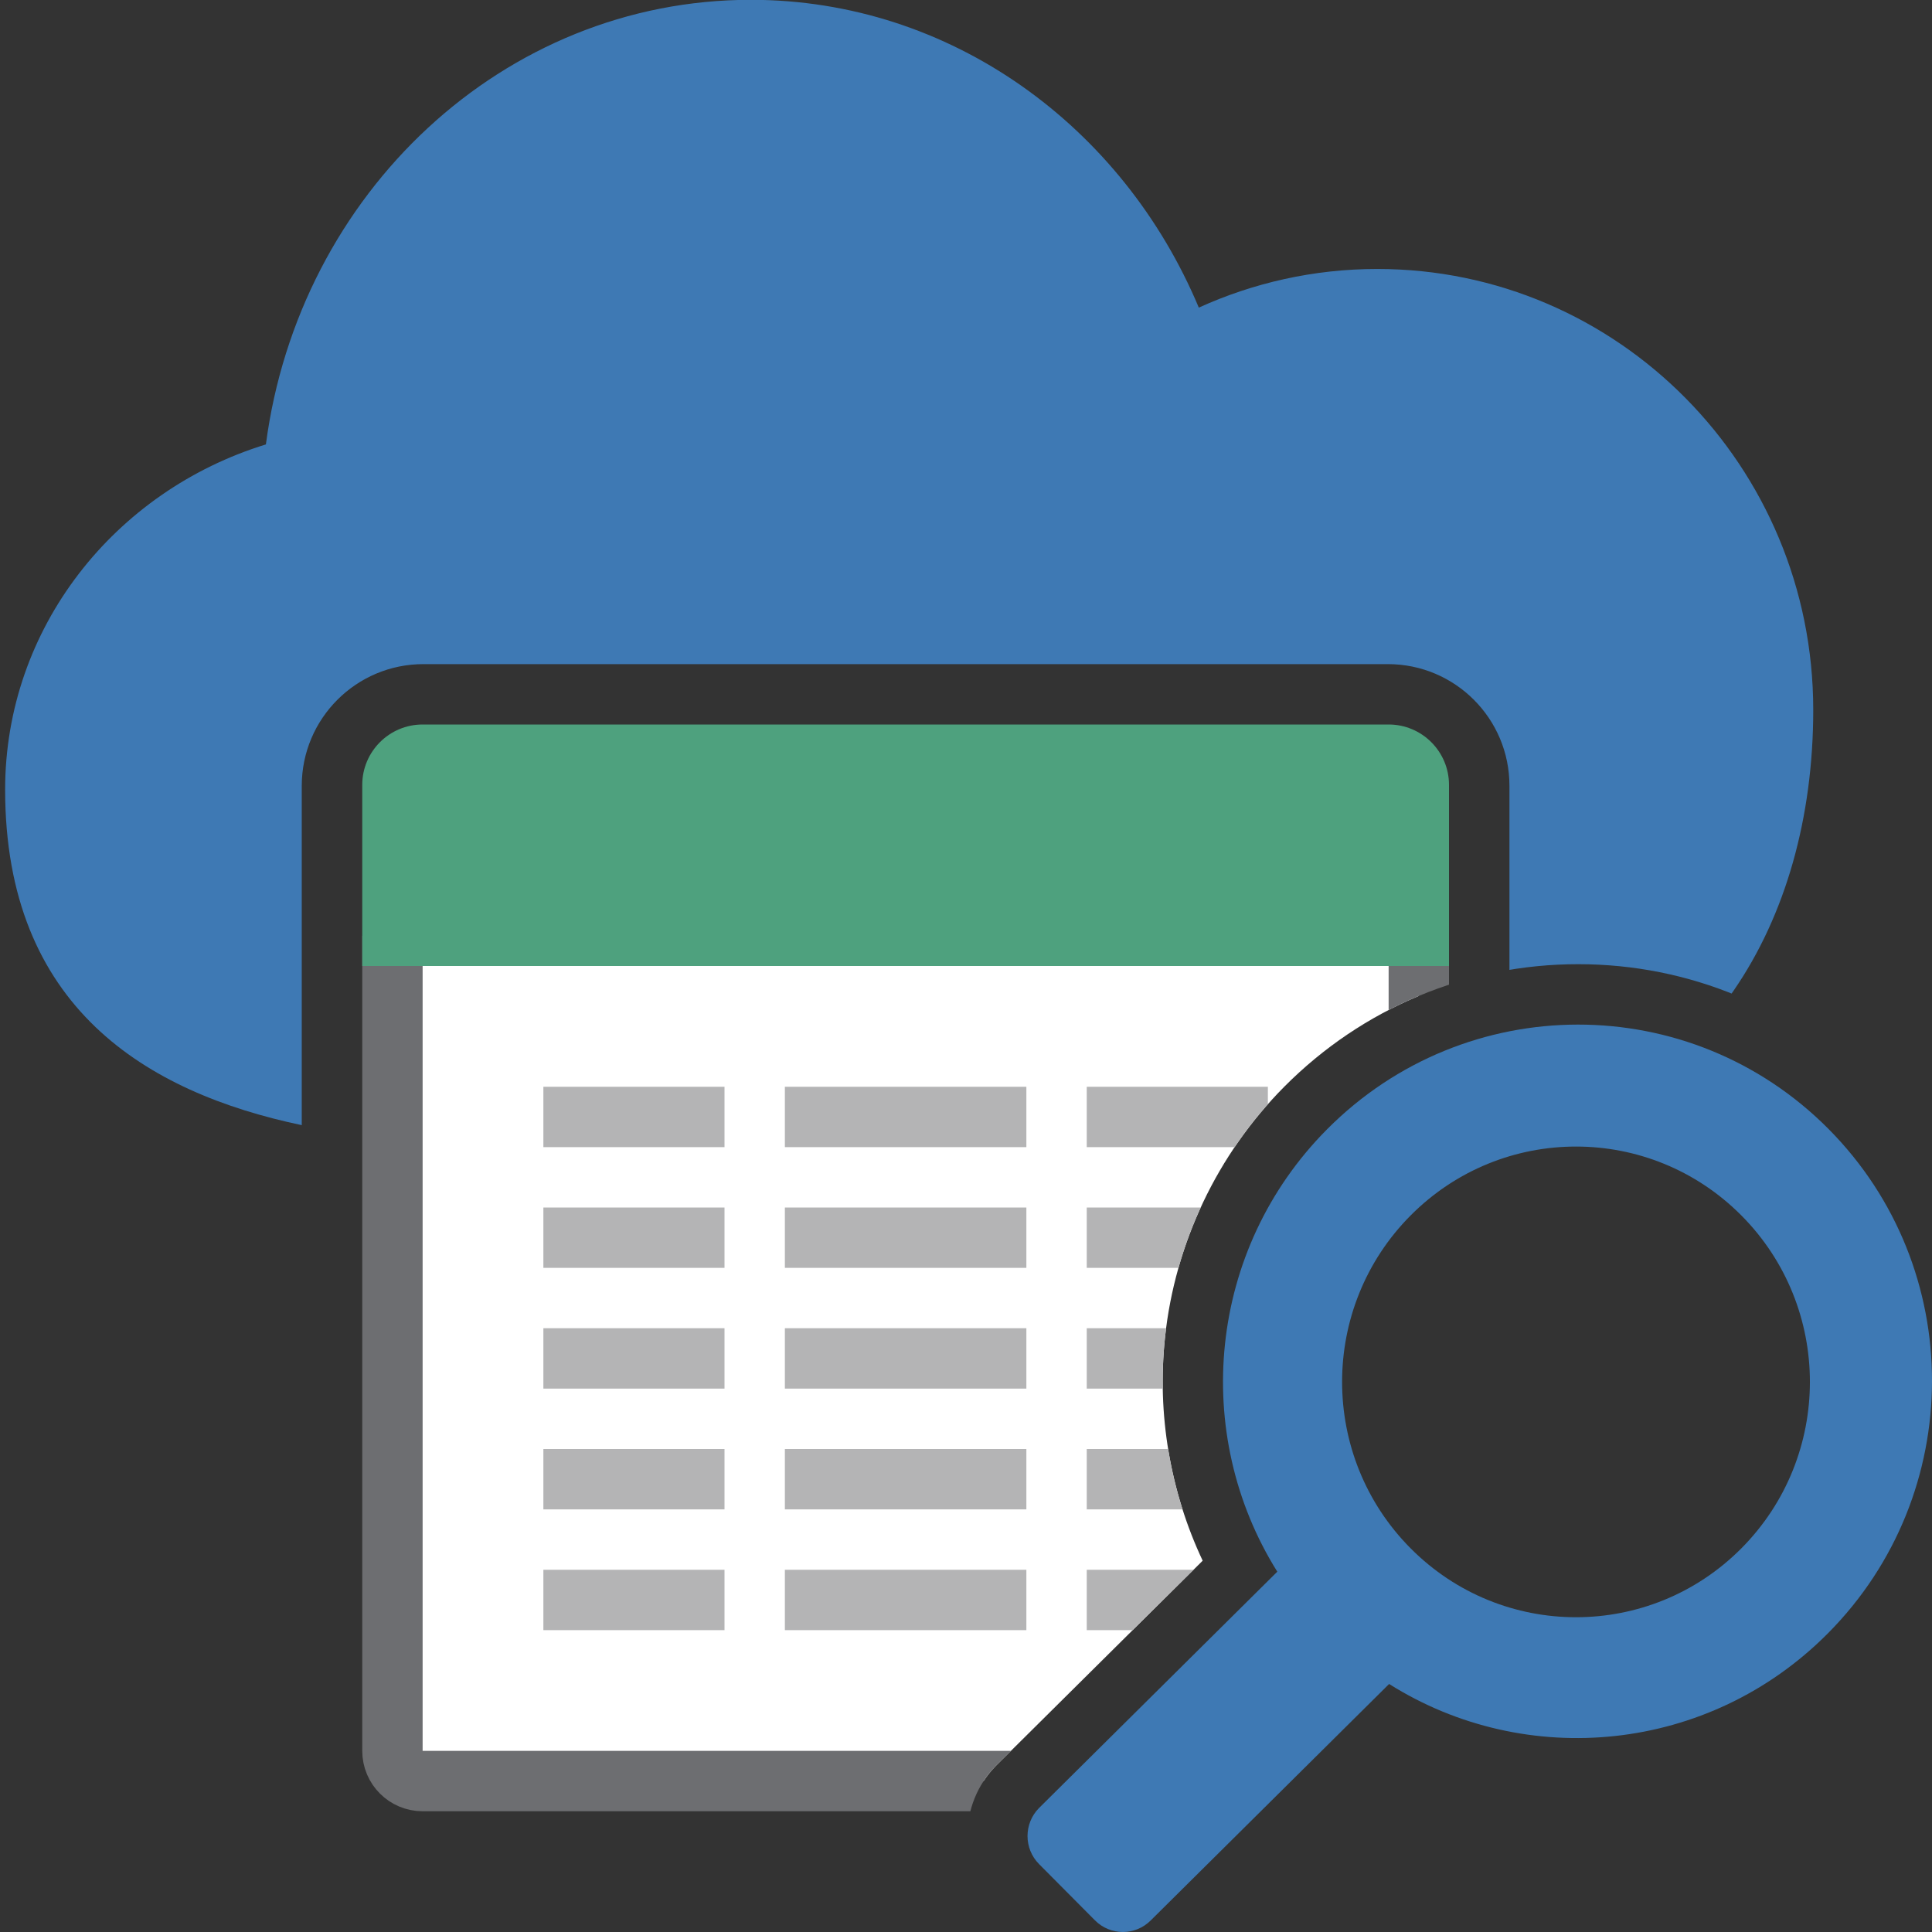 <?xml version="1.0" encoding="UTF-8"?>
<!DOCTYPE svg PUBLIC "-//W3C//DTD SVG 1.1//EN" "http://www.w3.org/Graphics/SVG/1.1/DTD/svg11.dtd">
<svg version="1.1" id="Layer_1" xmlns="http://www.w3.org/2000/svg" xmlns:xlink="http://www.w3.org/1999/xlink" x="0px" y="0px" width="32px" height="32px" viewBox="0 0 32 32" enable-background="new 0 0 32 32" xml:space="preserve">
  <rect x="0" y="0" width="32" height="32" fill="#333333" stroke="none"/>
  <g id="main">
    <clipPath id="clip_mask">
      <path d="M16.502,31.581c-0.641,-0.645,-0.641,-1.695,0,-2.341l3.418,-3.39c-0.538,-1.142,-0.758,-2.428,-0.624,-3.696c0.165,-1.564,0.867,-3.039,1.975,-4.154c1.301,-1.309,3.03,-2.03,4.869,-2.03c1.835,0,3.558,0.718,4.854,2.022c0.394,0.397,0.729,0.831,1.006,1.291V0H0v32h16.918L16.502,31.581z" fill-rule="evenodd"/>
    </clipPath>
    <g id="icon" clip-path="url(#clip_mask)">
      <g id="transformed_icon" transform="translate(-1 -1)">
        <path d="M24,30.5H8c-0.276,0,-0.5,-0.224,-0.5,-0.5V16.5h17v13.5C24.5,30.276,24.276,30.5,24,30.5z" fill="#FFFFFF" stroke="#6D6E71" stroke-width="1" stroke-miterlimit="1"/>
        <path d="M25,17H7v-3c0,-0.552,0.448,-1,1,-1h16c0.552,0,1,0.448,1,1V17z" fill="#4EA17E"/>
        <path d="M13,20h-3v-1h3V20zM18,20h-4v-1h4V20zM22,20h-3v-1h3V20zM13,22h-3v-1h3V22zM18,22h-4v-1h4V22zM22,22h-3v-1h3V22zM13,24h-3v-1h3V24zM18,24h-4v-1h4V24zM22,24h-3v-1h3V24zM13,26h-3v-1h3V26zM18,26h-4v-1h4V26zM22,26h-3v-1h3V26zM13,28h-3v-1h3V28zM18,28h-4v-1h4V28zM22,28h-3v-1h3V28z" fill="#B4B4B5"/>
        <path d="M23.812,5.455c-1.053,0,-2.053,0.23,-2.956,0.64c-1.258,-3.002,-4.106,-5.098,-7.421,-5.098c-4.099,0,-7.485,3.204,-8.031,7.364c-2.504,0.769,-4.319,3.038,-4.319,5.718c0,3.605,2.34,5.016,4.913,5.557v-5.623C6,12.901,6.901,12,8.013,12h15.975c1.111,0,2.013,0.901,2.013,2.013v5.826c3.193,-0.614,5.032,-3.508,5.032,-7.082C31.032,8.724,27.8,5.455,23.812,5.455z" fill-rule="evenodd" fill="#3E79B4"/>
      </g>
    </g>
    <g id="overlay">
      <path d="M30.284,18.697c-2.291,-2.305,-6.009,-2.302,-8.304,0.008c-1.979,1.991,-2.253,5.045,-0.824,7.327l-3.945,3.913c-0.256,0.257,-0.256,0.674,0,0.931l0.925,0.931c0.255,0.257,0.67,0.257,0.925,0l3.947,-3.915c2.266,1.428,5.293,1.149,7.267,-0.838C32.572,24.744,32.575,21.003,30.284,18.697zM28.843,25.645c-1.513,1.522,-3.966,1.522,-5.479,0c-1.513,-1.522,-1.513,-3.991,0,-5.513c1.513,-1.522,3.966,-1.522,5.479,0C30.356,21.654,30.356,24.122,28.843,25.645z" fill-rule="evenodd" fill="#3E79B4"/>
    </g>
  </g>
</svg>

